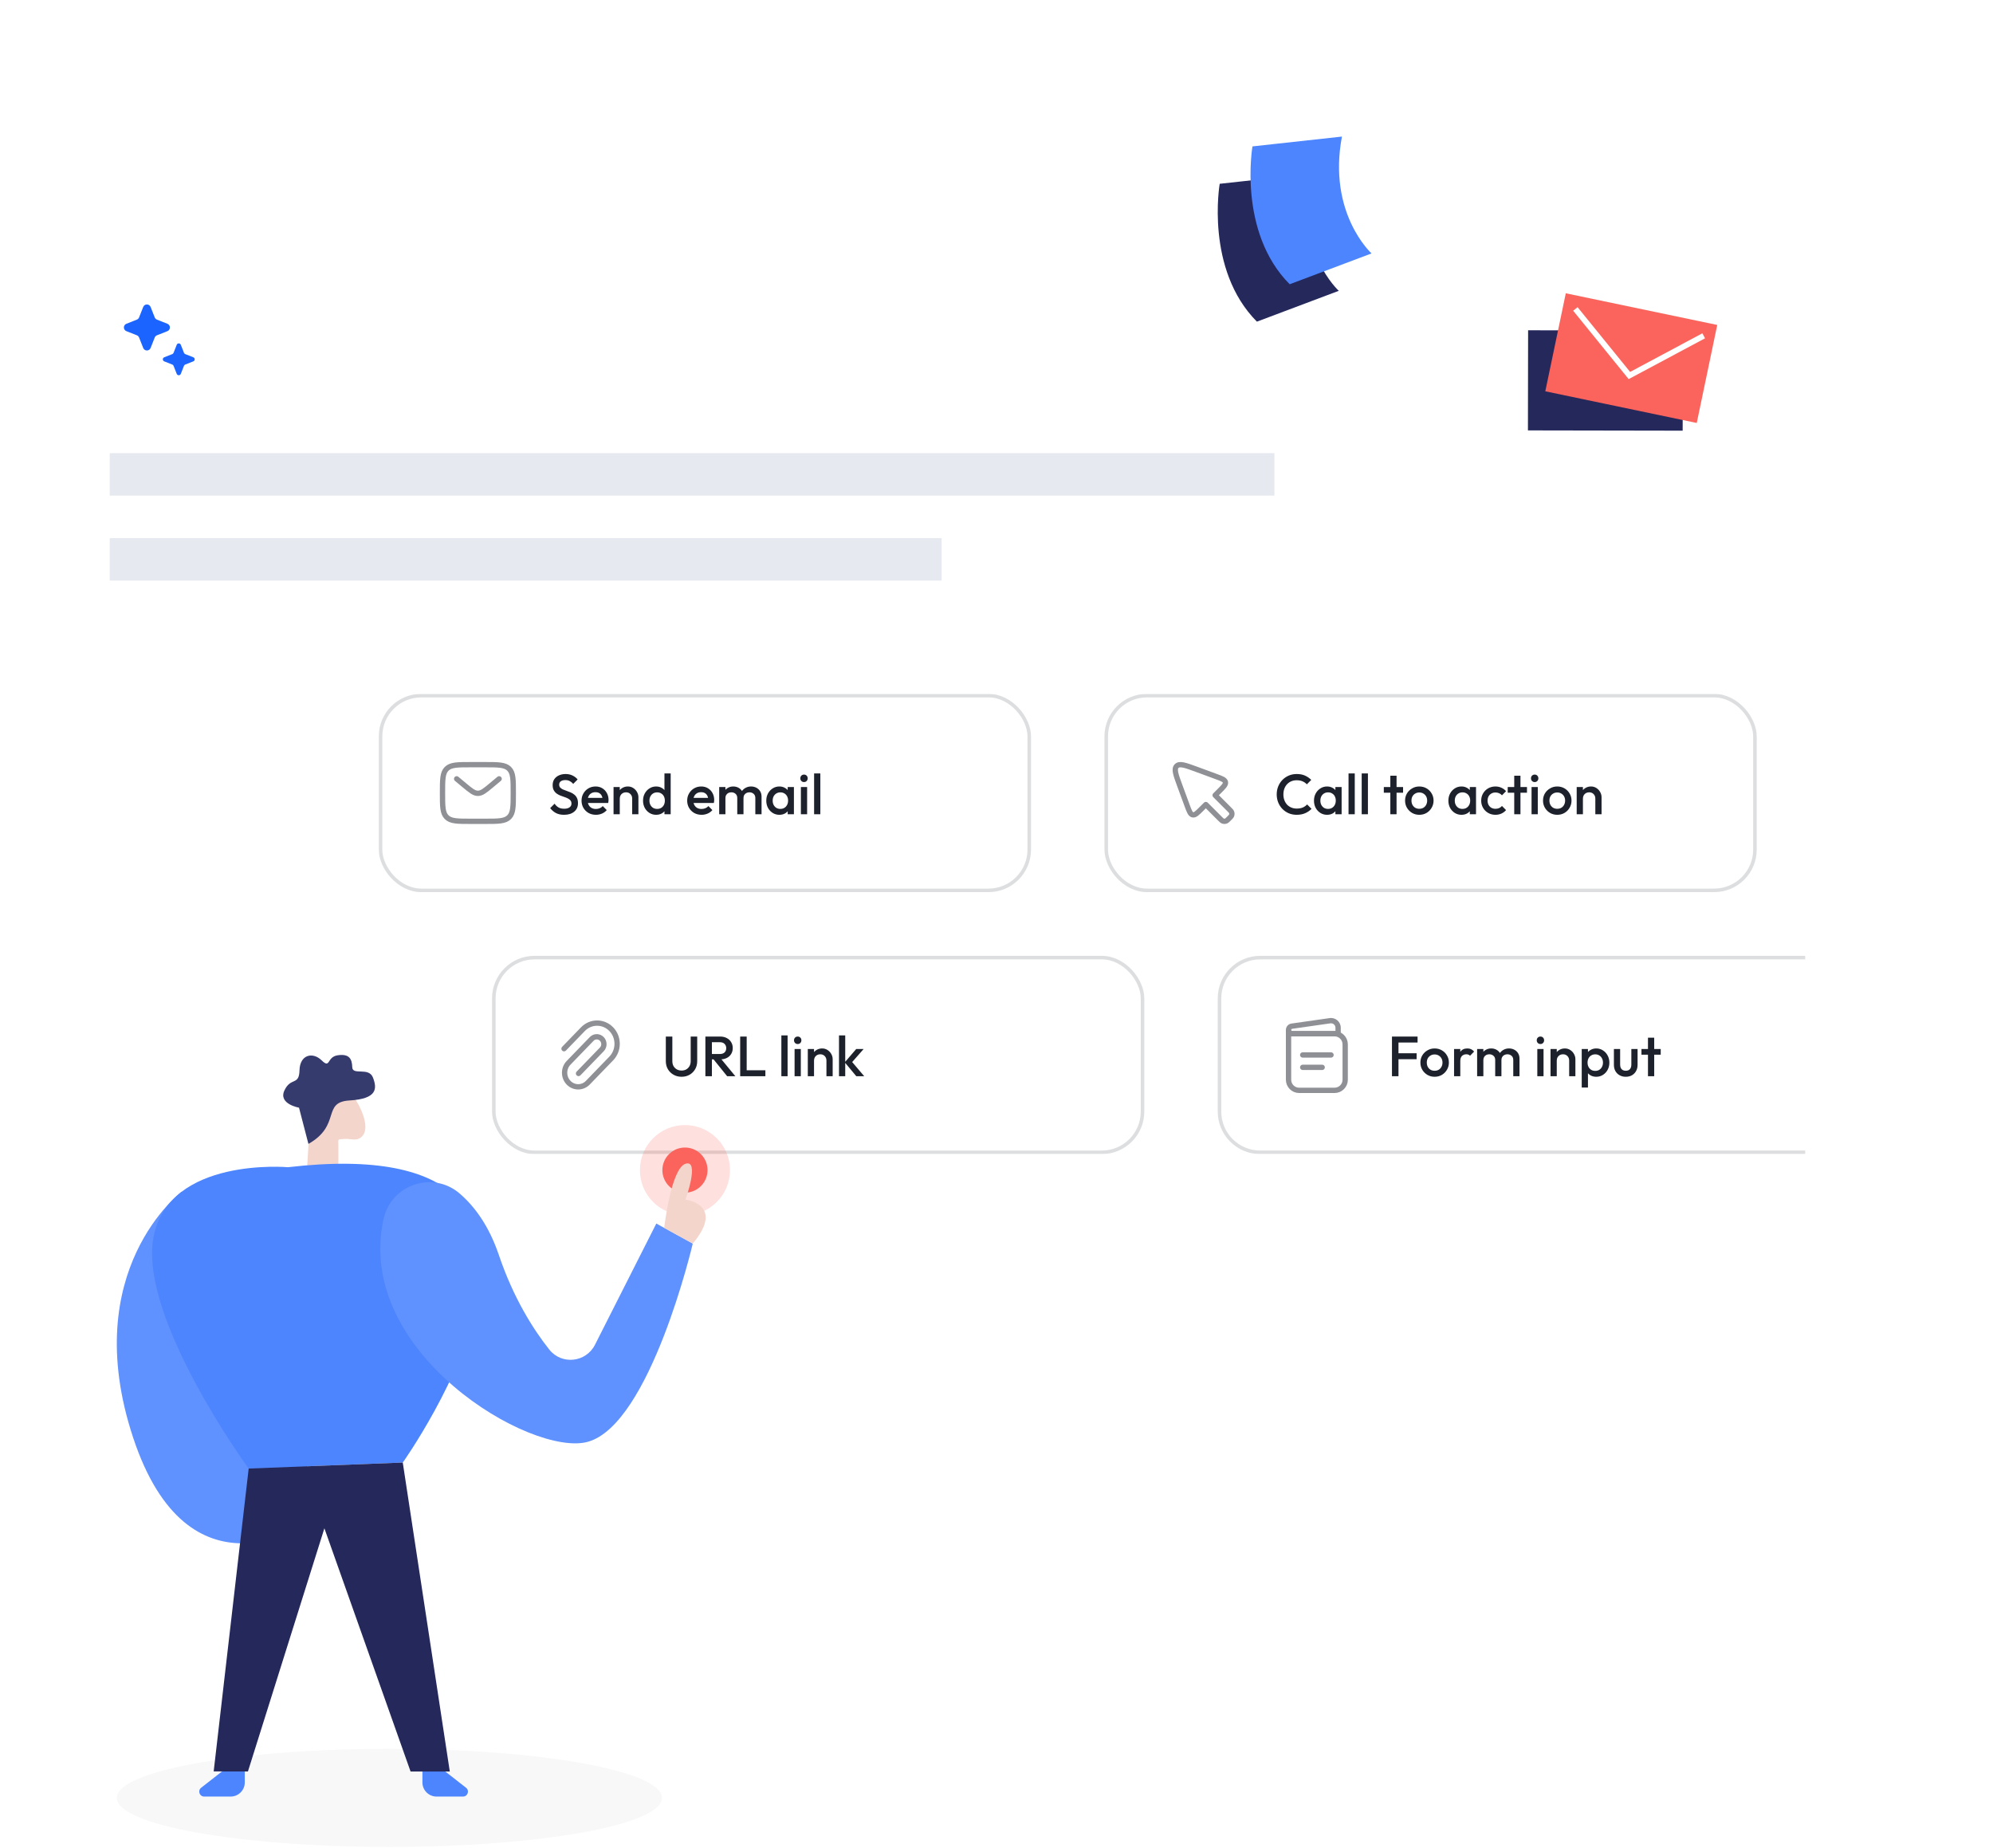 <svg width="563" height="522" viewBox="0 0 563 522" fill="none" xmlns="http://www.w3.org/2000/svg">
<rect y="58" width="510" height="330" rx="16" fill="white"/>
<path d="M344.552 51.918C344.552 51.918 340.363 76.077 355.064 90.858L378.191 82.15C378.191 82.15 365.725 70.84 369.829 49.145L344.552 51.918Z" fill="#24285B"/>
<path d="M353.808 41.353C353.808 41.353 349.619 65.512 364.32 80.293L387.446 71.585C387.446 71.585 374.981 60.275 379.085 38.58L353.808 41.353Z" fill="#4D85FF"/>
<path d="M475.382 93.371L431.673 93.294L431.623 121.578L475.332 121.655L475.382 93.371Z" fill="#24285B"/>
<path d="M485.102 91.791L442.319 82.846L436.53 110.531L479.313 119.477L485.102 91.791Z" fill="#FB645C"/>
<path d="M460.081 107.092L444.406 87.776L445.647 86.77L460.491 105.059L480.903 94.147L481.659 95.558L460.081 107.092Z" fill="white"/>
<g opacity="0.1">
<rect width="329" height="12" transform="matrix(-1 0 0 1 360 128)" fill="#031E59"/>
<rect width="235" height="12" transform="matrix(-1 0 0 1 266 152)" fill="#031E59"/>
</g>
<g opacity="0.03">
<path d="M110 521.71C152.526 521.71 187 515.507 187 507.855C187 500.203 152.526 494 110 494C67.474 494 33 500.203 33 507.855C33 515.507 67.474 521.71 110 521.71Z" fill="#000001"/>
</g>
<g clip-path="url(#clip0_389_3016)">
<g filter="url(#filter0_d_389_3016)">
<rect x="312" y="196" width="184.25" height="56" rx="12" fill="white"/>
<rect x="312.5" y="196.5" width="183.25" height="55" rx="11.5" stroke="#DDDEDF"/>
<path d="M344.574 231.2L340.636 227.262L339.433 228.464C338.202 229.695 337.587 230.311 336.925 230.166C336.263 230.02 335.962 229.203 335.36 227.57L333.353 222.12C332.152 218.861 331.551 217.231 332.391 216.391C333.231 215.551 334.861 216.152 338.12 217.353L343.57 219.36C345.203 219.962 346.02 220.263 346.166 220.925C346.311 221.587 345.695 222.202 344.464 223.433L343.262 224.636L347.2 228.574C347.608 228.982 347.812 229.186 347.906 229.413C348.031 229.717 348.031 230.057 347.906 230.361C347.812 230.588 347.608 230.792 347.2 231.2C346.792 231.608 346.588 231.812 346.361 231.906C346.057 232.031 345.717 232.031 345.413 231.906C345.186 231.812 344.982 231.608 344.574 231.2Z" stroke="#8E9095" stroke-width="1.5" stroke-linecap="round" stroke-linejoin="round"/>
<path d="M366.304 230.16C365.493 230.16 364.741 230.016 364.048 229.728C363.365 229.429 362.768 229.019 362.256 228.496C361.744 227.963 361.349 227.349 361.072 226.656C360.795 225.952 360.656 225.2 360.656 224.4C360.656 223.6 360.795 222.853 361.072 222.16C361.349 221.456 361.744 220.843 362.256 220.32C362.768 219.797 363.365 219.387 364.048 219.088C364.741 218.789 365.493 218.64 366.304 218.64C367.211 218.64 367.995 218.789 368.656 219.088C369.317 219.387 369.904 219.792 370.416 220.304L369.168 221.552C368.837 221.189 368.432 220.907 367.952 220.704C367.483 220.501 366.933 220.4 366.304 220.4C365.749 220.4 365.243 220.496 364.784 220.688C364.325 220.88 363.925 221.157 363.584 221.52C363.253 221.872 362.997 222.293 362.816 222.784C362.635 223.275 362.544 223.813 362.544 224.4C362.544 224.987 362.635 225.525 362.816 226.016C362.997 226.507 363.253 226.933 363.584 227.296C363.925 227.648 364.325 227.92 364.784 228.112C365.243 228.304 365.749 228.4 366.304 228.4C366.987 228.4 367.563 228.299 368.032 228.096C368.512 227.883 368.917 227.595 369.248 227.232L370.496 228.48C369.984 229.003 369.381 229.413 368.688 229.712C367.995 230.011 367.2 230.16 366.304 230.16ZM374.88 230.16C374.186 230.16 373.557 229.984 372.992 229.632C372.437 229.28 371.994 228.805 371.664 228.208C371.344 227.6 371.184 226.923 371.184 226.176C371.184 225.419 371.344 224.741 371.664 224.144C371.994 223.536 372.437 223.056 372.992 222.704C373.557 222.341 374.186 222.16 374.88 222.16C375.466 222.16 375.984 222.288 376.432 222.544C376.89 222.789 377.253 223.131 377.52 223.568C377.786 224.005 377.92 224.501 377.92 225.056V227.264C377.92 227.819 377.786 228.315 377.52 228.752C377.264 229.189 376.906 229.536 376.448 229.792C375.989 230.037 375.466 230.16 374.88 230.16ZM375.168 228.496C375.818 228.496 376.341 228.277 376.736 227.84C377.141 227.403 377.344 226.843 377.344 226.16C377.344 225.701 377.253 225.296 377.072 224.944C376.89 224.592 376.634 224.32 376.304 224.128C375.984 223.925 375.605 223.824 375.168 223.824C374.741 223.824 374.362 223.925 374.032 224.128C373.712 224.32 373.456 224.592 373.264 224.944C373.082 225.296 372.992 225.701 372.992 226.16C372.992 226.619 373.082 227.024 373.264 227.376C373.456 227.728 373.712 228.005 374.032 228.208C374.362 228.4 374.741 228.496 375.168 228.496ZM377.232 230V227.936L377.536 226.064L377.232 224.208V222.32H378.992V230H377.232ZM380.945 230V218.48H382.705V230H380.945ZM384.664 230V218.48H386.424V230H384.664ZM392.753 230V219.12H394.513V230H392.753ZM390.913 223.92V222.32H396.353V223.92H390.913ZM400.934 230.16C400.187 230.16 399.51 229.984 398.902 229.632C398.294 229.269 397.808 228.784 397.446 228.176C397.094 227.568 396.918 226.891 396.918 226.144C396.918 225.397 397.094 224.725 397.446 224.128C397.808 223.531 398.294 223.056 398.902 222.704C399.51 222.341 400.187 222.16 400.934 222.16C401.691 222.16 402.374 222.336 402.982 222.688C403.59 223.04 404.07 223.52 404.422 224.128C404.784 224.725 404.966 225.397 404.966 226.144C404.966 226.891 404.784 227.568 404.422 228.176C404.07 228.784 403.59 229.269 402.982 229.632C402.374 229.984 401.691 230.16 400.934 230.16ZM400.934 228.464C401.371 228.464 401.755 228.368 402.086 228.176C402.427 227.973 402.688 227.696 402.87 227.344C403.062 226.992 403.158 226.592 403.158 226.144C403.158 225.696 403.062 225.301 402.87 224.96C402.678 224.619 402.416 224.352 402.086 224.16C401.755 223.957 401.371 223.856 400.934 223.856C400.507 223.856 400.123 223.957 399.782 224.16C399.451 224.352 399.19 224.619 398.998 224.96C398.816 225.301 398.726 225.696 398.726 226.144C398.726 226.592 398.816 226.992 398.998 227.344C399.19 227.696 399.451 227.973 399.782 228.176C400.123 228.368 400.507 228.464 400.934 228.464ZM412.848 230.16C412.155 230.16 411.526 229.984 410.96 229.632C410.406 229.28 409.963 228.805 409.632 228.208C409.312 227.6 409.152 226.923 409.152 226.176C409.152 225.419 409.312 224.741 409.632 224.144C409.963 223.536 410.406 223.056 410.96 222.704C411.526 222.341 412.155 222.16 412.848 222.16C413.435 222.16 413.952 222.288 414.4 222.544C414.859 222.789 415.222 223.131 415.488 223.568C415.755 224.005 415.888 224.501 415.888 225.056V227.264C415.888 227.819 415.755 228.315 415.488 228.752C415.232 229.189 414.875 229.536 414.416 229.792C413.958 230.037 413.435 230.16 412.848 230.16ZM413.136 228.496C413.787 228.496 414.31 228.277 414.704 227.84C415.11 227.403 415.312 226.843 415.312 226.16C415.312 225.701 415.222 225.296 415.04 224.944C414.859 224.592 414.603 224.32 414.272 224.128C413.952 223.925 413.574 223.824 413.136 223.824C412.71 223.824 412.331 223.925 412 224.128C411.68 224.32 411.424 224.592 411.232 224.944C411.051 225.296 410.96 225.701 410.96 226.16C410.96 226.619 411.051 227.024 411.232 227.376C411.424 227.728 411.68 228.005 412 228.208C412.331 228.4 412.71 228.496 413.136 228.496ZM415.2 230V227.936L415.504 226.064L415.2 224.208V222.32H416.96V230H415.2ZM422.45 230.16C421.692 230.16 421.004 229.984 420.386 229.632C419.778 229.28 419.298 228.8 418.946 228.192C418.594 227.584 418.418 226.907 418.418 226.16C418.418 225.403 418.594 224.725 418.946 224.128C419.298 223.52 419.778 223.04 420.386 222.688C421.004 222.336 421.692 222.16 422.45 222.16C423.047 222.16 423.602 222.277 424.114 222.512C424.636 222.736 425.079 223.061 425.442 223.488L424.29 224.656C424.066 224.389 423.794 224.192 423.474 224.064C423.164 223.925 422.823 223.856 422.45 223.856C422.012 223.856 421.623 223.957 421.282 224.16C420.951 224.352 420.69 224.619 420.498 224.96C420.316 225.301 420.226 225.701 420.226 226.16C420.226 226.608 420.316 227.008 420.498 227.36C420.69 227.701 420.951 227.973 421.282 228.176C421.623 228.368 422.012 228.464 422.45 228.464C422.823 228.464 423.164 228.4 423.474 228.272C423.794 228.133 424.066 227.931 424.29 227.664L425.442 228.832C425.079 229.259 424.636 229.589 424.114 229.824C423.602 230.048 423.047 230.16 422.45 230.16ZM427.753 230V219.12H429.513V230H427.753ZM425.913 223.92V222.32H431.353V223.92H425.913ZM432.648 230V222.32H434.408V230H432.648ZM433.528 220.912C433.23 220.912 432.979 220.811 432.776 220.608C432.584 220.405 432.488 220.155 432.488 219.856C432.488 219.557 432.584 219.307 432.776 219.104C432.979 218.901 433.23 218.8 433.528 218.8C433.838 218.8 434.088 218.901 434.28 219.104C434.472 219.307 434.568 219.557 434.568 219.856C434.568 220.155 434.472 220.405 434.28 220.608C434.088 220.811 433.838 220.912 433.528 220.912ZM439.902 230.16C439.156 230.16 438.478 229.984 437.87 229.632C437.262 229.269 436.777 228.784 436.414 228.176C436.062 227.568 435.886 226.891 435.886 226.144C435.886 225.397 436.062 224.725 436.414 224.128C436.777 223.531 437.262 223.056 437.87 222.704C438.478 222.341 439.156 222.16 439.902 222.16C440.66 222.16 441.342 222.336 441.95 222.688C442.558 223.04 443.038 223.52 443.39 224.128C443.753 224.725 443.934 225.397 443.934 226.144C443.934 226.891 443.753 227.568 443.39 228.176C443.038 228.784 442.558 229.269 441.95 229.632C441.342 229.984 440.66 230.16 439.902 230.16ZM439.902 228.464C440.34 228.464 440.724 228.368 441.054 228.176C441.396 227.973 441.657 227.696 441.838 227.344C442.03 226.992 442.126 226.592 442.126 226.144C442.126 225.696 442.03 225.301 441.838 224.96C441.646 224.619 441.385 224.352 441.054 224.16C440.724 223.957 440.34 223.856 439.902 223.856C439.476 223.856 439.092 223.957 438.75 224.16C438.42 224.352 438.158 224.619 437.966 224.96C437.785 225.301 437.694 225.696 437.694 226.144C437.694 226.592 437.785 226.992 437.966 227.344C438.158 227.696 438.42 227.973 438.75 228.176C439.092 228.368 439.476 228.464 439.902 228.464ZM450.662 230V225.568C450.662 225.056 450.497 224.635 450.166 224.304C449.846 223.973 449.43 223.808 448.918 223.808C448.577 223.808 448.273 223.883 448.006 224.032C447.739 224.181 447.531 224.389 447.382 224.656C447.233 224.923 447.158 225.227 447.158 225.568L446.47 225.184C446.47 224.597 446.598 224.08 446.854 223.632C447.11 223.173 447.462 222.816 447.91 222.56C448.369 222.293 448.881 222.16 449.446 222.16C450.022 222.16 450.534 222.309 450.982 222.608C451.43 222.896 451.782 223.275 452.038 223.744C452.294 224.203 452.422 224.683 452.422 225.184V230H450.662ZM445.398 230V222.32H447.158V230H445.398Z" fill="#1D212B"/>
</g>
<g filter="url(#filter1_d_389_3016)">
<rect x="107" y="196" width="184.25" height="56" rx="12" fill="white"/>
<rect x="107.5" y="196.5" width="183.25" height="55" rx="11.5" stroke="#DDDEDF"/>
<path d="M125 224C125 220.229 125 218.343 126.172 217.172C127.343 216 129.229 216 133 216H137C140.771 216 142.657 216 143.828 217.172C145 218.343 145 220.229 145 224C145 227.771 145 229.657 143.828 230.828C142.657 232 140.771 232 137 232H133C129.229 232 127.343 232 126.172 230.828C125 229.657 125 227.771 125 224Z" stroke="#8E9095" stroke-width="1.5"/>
<path d="M129 220L131.159 221.799C132.996 223.33 133.914 224.095 135 224.095C136.086 224.095 137.004 223.33 138.841 221.799L141 220" stroke="#8E9095" stroke-width="1.5" stroke-linecap="round"/>
<path d="M159.336 230.16C158.451 230.16 157.699 230 157.08 229.68C156.461 229.36 155.907 228.891 155.416 228.272L156.664 227.024C156.973 227.472 157.341 227.824 157.768 228.08C158.195 228.325 158.739 228.448 159.4 228.448C160.019 228.448 160.509 228.32 160.872 228.064C161.245 227.808 161.432 227.456 161.432 227.008C161.432 226.635 161.336 226.331 161.144 226.096C160.952 225.861 160.696 225.669 160.376 225.52C160.067 225.36 159.72 225.221 159.336 225.104C158.963 224.976 158.584 224.837 158.2 224.688C157.827 224.528 157.48 224.331 157.16 224.096C156.851 223.861 156.6 223.557 156.408 223.184C156.216 222.811 156.12 222.336 156.12 221.76C156.12 221.099 156.28 220.539 156.6 220.08C156.931 219.611 157.373 219.253 157.928 219.008C158.483 218.763 159.101 218.64 159.784 218.64C160.52 218.64 161.176 218.784 161.752 219.072C162.339 219.36 162.813 219.728 163.176 220.176L161.928 221.424C161.608 221.061 161.272 220.795 160.92 220.624C160.579 220.443 160.184 220.352 159.736 220.352C159.181 220.352 158.744 220.464 158.424 220.688C158.115 220.912 157.96 221.227 157.96 221.632C157.96 221.973 158.056 222.251 158.248 222.464C158.44 222.667 158.691 222.843 159 222.992C159.32 223.131 159.667 223.264 160.04 223.392C160.424 223.52 160.803 223.664 161.176 223.824C161.56 223.984 161.907 224.192 162.216 224.448C162.536 224.693 162.792 225.013 162.984 225.408C163.176 225.803 163.272 226.299 163.272 226.896C163.272 227.899 162.915 228.693 162.2 229.28C161.496 229.867 160.541 230.16 159.336 230.16ZM168.341 230.16C167.573 230.16 166.88 229.989 166.261 229.648C165.653 229.296 165.168 228.816 164.805 228.208C164.453 227.6 164.277 226.917 164.277 226.16C164.277 225.403 164.453 224.725 164.805 224.128C165.157 223.52 165.632 223.04 166.229 222.688C166.837 222.336 167.509 222.16 168.245 222.16C168.96 222.16 169.589 222.325 170.133 222.656C170.688 222.987 171.12 223.44 171.429 224.016C171.749 224.592 171.909 225.248 171.909 225.984C171.909 226.112 171.898 226.245 171.877 226.384C171.866 226.512 171.845 226.656 171.813 226.816H165.509V225.376H170.901L170.245 225.952C170.224 225.483 170.133 225.088 169.973 224.768C169.813 224.448 169.584 224.203 169.285 224.032C168.997 223.861 168.64 223.776 168.213 223.776C167.765 223.776 167.376 223.872 167.045 224.064C166.714 224.256 166.458 224.528 166.277 224.88C166.096 225.221 166.005 225.632 166.005 226.112C166.005 226.592 166.101 227.013 166.293 227.376C166.485 227.739 166.757 228.021 167.109 228.224C167.461 228.416 167.866 228.512 168.325 228.512C168.72 228.512 169.082 228.443 169.413 228.304C169.754 228.165 170.042 227.963 170.277 227.696L171.397 228.832C171.024 229.269 170.57 229.6 170.037 229.824C169.504 230.048 168.938 230.16 168.341 230.16ZM178.584 230V225.568C178.584 225.056 178.418 224.635 178.088 224.304C177.768 223.973 177.352 223.808 176.84 223.808C176.498 223.808 176.194 223.883 175.928 224.032C175.661 224.181 175.453 224.389 175.304 224.656C175.154 224.923 175.08 225.227 175.08 225.568L174.392 225.184C174.392 224.597 174.52 224.08 174.776 223.632C175.032 223.173 175.384 222.816 175.832 222.56C176.29 222.293 176.802 222.16 177.368 222.16C177.944 222.16 178.456 222.309 178.904 222.608C179.352 222.896 179.704 223.275 179.96 223.744C180.216 224.203 180.344 224.683 180.344 225.184V230H178.584ZM173.32 230V222.32H175.08V230H173.32ZM185.348 230.16C184.655 230.16 184.026 229.984 183.46 229.632C182.906 229.28 182.463 228.805 182.132 228.208C181.812 227.6 181.652 226.923 181.652 226.176C181.652 225.419 181.812 224.741 182.132 224.144C182.463 223.536 182.906 223.056 183.46 222.704C184.026 222.341 184.655 222.16 185.348 222.16C185.935 222.16 186.452 222.288 186.9 222.544C187.359 222.789 187.722 223.131 187.988 223.568C188.255 224.005 188.388 224.501 188.388 225.056V227.264C188.388 227.819 188.255 228.315 187.988 228.752C187.732 229.189 187.375 229.536 186.916 229.792C186.458 230.037 185.935 230.16 185.348 230.16ZM185.636 228.496C186.074 228.496 186.452 228.4 186.772 228.208C187.103 228.005 187.359 227.728 187.54 227.376C187.722 227.024 187.812 226.619 187.812 226.16C187.812 225.701 187.722 225.296 187.54 224.944C187.359 224.592 187.103 224.32 186.772 224.128C186.452 223.925 186.074 223.824 185.636 223.824C185.21 223.824 184.831 223.925 184.5 224.128C184.18 224.32 183.924 224.592 183.732 224.944C183.551 225.296 183.46 225.701 183.46 226.16C183.46 226.619 183.551 227.024 183.732 227.376C183.924 227.728 184.18 228.005 184.5 228.208C184.831 228.4 185.21 228.496 185.636 228.496ZM189.46 230H187.7V227.936L188.004 226.064L187.7 224.208V218.48H189.46V230ZM198.185 230.16C197.417 230.16 196.723 229.989 196.105 229.648C195.497 229.296 195.011 228.816 194.649 228.208C194.297 227.6 194.121 226.917 194.121 226.16C194.121 225.403 194.297 224.725 194.649 224.128C195.001 223.52 195.475 223.04 196.073 222.688C196.681 222.336 197.353 222.16 198.089 222.16C198.803 222.16 199.433 222.325 199.977 222.656C200.531 222.987 200.963 223.44 201.273 224.016C201.593 224.592 201.753 225.248 201.753 225.984C201.753 226.112 201.742 226.245 201.721 226.384C201.71 226.512 201.689 226.656 201.657 226.816H195.353V225.376H200.745L200.089 225.952C200.067 225.483 199.977 225.088 199.817 224.768C199.657 224.448 199.427 224.203 199.129 224.032C198.841 223.861 198.483 223.776 198.057 223.776C197.609 223.776 197.219 223.872 196.889 224.064C196.558 224.256 196.302 224.528 196.121 224.88C195.939 225.221 195.849 225.632 195.849 226.112C195.849 226.592 195.945 227.013 196.137 227.376C196.329 227.739 196.601 228.021 196.953 228.224C197.305 228.416 197.71 228.512 198.169 228.512C198.563 228.512 198.926 228.443 199.257 228.304C199.598 228.165 199.886 227.963 200.121 227.696L201.241 228.832C200.867 229.269 200.414 229.6 199.881 229.824C199.347 230.048 198.782 230.16 198.185 230.16ZM203.164 230V222.32H204.924V230H203.164ZM208.268 230V225.424C208.268 224.912 208.108 224.517 207.788 224.24C207.468 223.952 207.073 223.808 206.604 223.808C206.284 223.808 205.996 223.872 205.74 224C205.494 224.128 205.297 224.315 205.148 224.56C204.998 224.795 204.924 225.083 204.924 225.424L204.236 225.04C204.236 224.453 204.364 223.947 204.62 223.52C204.876 223.093 205.222 222.763 205.66 222.528C206.097 222.283 206.588 222.16 207.132 222.16C207.676 222.16 208.166 222.277 208.604 222.512C209.041 222.747 209.388 223.077 209.644 223.504C209.9 223.931 210.028 224.443 210.028 225.04V230H208.268ZM213.372 230V225.424C213.372 224.912 213.212 224.517 212.892 224.24C212.572 223.952 212.177 223.808 211.708 223.808C211.398 223.808 211.116 223.872 210.86 224C210.604 224.128 210.401 224.315 210.252 224.56C210.102 224.795 210.028 225.083 210.028 225.424L209.036 225.04C209.089 224.453 209.26 223.947 209.548 223.52C209.836 223.093 210.204 222.763 210.652 222.528C211.11 222.283 211.612 222.16 212.156 222.16C212.71 222.16 213.212 222.277 213.66 222.512C214.108 222.747 214.465 223.077 214.732 223.504C214.998 223.931 215.132 224.443 215.132 225.04V230H213.372ZM220.161 230.16C219.467 230.16 218.838 229.984 218.273 229.632C217.718 229.28 217.275 228.805 216.945 228.208C216.625 227.6 216.465 226.923 216.465 226.176C216.465 225.419 216.625 224.741 216.945 224.144C217.275 223.536 217.718 223.056 218.273 222.704C218.838 222.341 219.467 222.16 220.161 222.16C220.747 222.16 221.265 222.288 221.713 222.544C222.171 222.789 222.534 223.131 222.801 223.568C223.067 224.005 223.201 224.501 223.201 225.056V227.264C223.201 227.819 223.067 228.315 222.801 228.752C222.545 229.189 222.187 229.536 221.729 229.792C221.27 230.037 220.747 230.16 220.161 230.16ZM220.449 228.496C221.099 228.496 221.622 228.277 222.017 227.84C222.422 227.403 222.625 226.843 222.625 226.16C222.625 225.701 222.534 225.296 222.353 224.944C222.171 224.592 221.915 224.32 221.585 224.128C221.265 223.925 220.886 223.824 220.449 223.824C220.022 223.824 219.643 223.925 219.313 224.128C218.993 224.32 218.737 224.592 218.545 224.944C218.363 225.296 218.273 225.701 218.273 226.16C218.273 226.619 218.363 227.024 218.545 227.376C218.737 227.728 218.993 228.005 219.313 228.208C219.643 228.4 220.022 228.496 220.449 228.496ZM222.513 230V227.936L222.817 226.064L222.513 224.208V222.32H224.273V230H222.513ZM226.242 230V222.32H228.002V230H226.242ZM227.122 220.912C226.823 220.912 226.573 220.811 226.37 220.608C226.178 220.405 226.082 220.155 226.082 219.856C226.082 219.557 226.178 219.307 226.37 219.104C226.573 218.901 226.823 218.8 227.122 218.8C227.431 218.8 227.682 218.901 227.874 219.104C228.066 219.307 228.162 219.557 228.162 219.856C228.162 220.155 228.066 220.405 227.874 220.608C227.682 220.811 227.431 220.912 227.122 220.912ZM229.976 230V218.48H231.736V230H229.976Z" fill="#1D212B"/>
</g>
<g filter="url(#filter2_d_389_3016)">
<rect x="139" y="270" width="184.25" height="56" rx="12" fill="white"/>
<rect x="139.5" y="270.5" width="183.25" height="55" rx="11.5" stroke="#DDDEDF"/>
<path d="M163.431 303.226L170.007 296.428C170.797 295.612 170.797 294.289 170.007 293.473C169.218 292.656 167.938 292.656 167.148 293.473L160.62 300.221C159.12 301.772 159.12 304.286 160.62 305.837C162.12 307.388 164.552 307.388 166.052 305.837L172.676 298.99C174.886 296.704 174.886 292.999 172.676 290.714C170.465 288.429 166.881 288.429 164.67 290.714L159.333 296.231" stroke="#8E9095" stroke-width="1.5" stroke-linecap="round"/>
<path d="M192.536 304.16C191.693 304.16 190.936 303.968 190.264 303.584C189.592 303.2 189.059 302.677 188.664 302.016C188.28 301.344 188.088 300.587 188.088 299.744V292.8H189.928V299.728C189.928 300.272 190.04 300.747 190.264 301.152C190.499 301.547 190.813 301.856 191.208 302.08C191.603 302.293 192.045 302.4 192.536 302.4C193.037 302.4 193.48 302.293 193.864 302.08C194.248 301.856 194.552 301.547 194.776 301.152C195 300.747 195.112 300.277 195.112 299.744V292.8H196.952V299.76C196.952 300.603 196.76 301.355 196.376 302.016C195.992 302.677 195.469 303.2 194.808 303.584C194.147 303.968 193.389 304.16 192.536 304.16ZM200.527 299.248V297.728H203.359C203.924 297.728 204.362 297.584 204.671 297.296C204.991 296.997 205.151 296.587 205.151 296.064C205.151 295.595 204.996 295.2 204.687 294.88C204.378 294.56 203.94 294.4 203.375 294.4H200.527V292.8H203.455C204.159 292.8 204.778 292.944 205.311 293.232C205.844 293.509 206.255 293.893 206.543 294.384C206.842 294.864 206.991 295.413 206.991 296.032C206.991 296.683 206.842 297.248 206.543 297.728C206.255 298.208 205.844 298.581 205.311 298.848C204.778 299.115 204.159 299.248 203.455 299.248H200.527ZM199.263 304V292.8H201.103V304H199.263ZM205.407 304L201.487 299.136L203.199 298.512L207.727 304H205.407ZM209.091 304V292.8H210.931V304H209.091ZM210.355 304V302.32H216.211V304H210.355ZM220.726 304V292.48H222.486V304H220.726ZM224.461 304V296.32H226.221V304H224.461ZM225.341 294.912C225.042 294.912 224.791 294.811 224.589 294.608C224.397 294.405 224.301 294.155 224.301 293.856C224.301 293.557 224.397 293.307 224.589 293.104C224.791 292.901 225.042 292.8 225.341 292.8C225.65 292.8 225.901 292.901 226.093 293.104C226.285 293.307 226.381 293.557 226.381 293.856C226.381 294.155 226.285 294.405 226.093 294.608C225.901 294.811 225.65 294.912 225.341 294.912ZM233.459 304V299.568C233.459 299.056 233.293 298.635 232.963 298.304C232.643 297.973 232.227 297.808 231.715 297.808C231.373 297.808 231.069 297.883 230.803 298.032C230.536 298.181 230.328 298.389 230.179 298.656C230.029 298.923 229.955 299.227 229.955 299.568L229.267 299.184C229.267 298.597 229.395 298.08 229.651 297.632C229.907 297.173 230.259 296.816 230.707 296.56C231.165 296.293 231.677 296.16 232.243 296.16C232.819 296.16 233.331 296.309 233.779 296.608C234.227 296.896 234.579 297.275 234.835 297.744C235.091 298.203 235.219 298.683 235.219 299.184V304H233.459ZM228.195 304V296.32H229.955V304H228.195ZM241.887 304L238.639 300.08L241.871 296.32H243.967L240.255 300.544L240.335 299.536L244.127 304H241.887ZM237.007 304V292.48H238.767V304H237.007Z" fill="#1D212B"/>
</g>
<g filter="url(#filter3_d_389_3016)">
<path d="M344 282C344 275.373 349.373 270 356 270H516.25C522.877 270 528.25 275.373 528.25 282V314C528.25 320.627 522.877 326 516.25 326H356C349.373 326 344 320.627 344 314V282Z" fill="white"/>
<path d="M344.5 282C344.5 275.649 349.649 270.5 356 270.5H516.25C522.601 270.5 527.75 275.649 527.75 282V314C527.75 320.351 522.601 325.5 516.25 325.5H356C349.649 325.5 344.5 320.351 344.5 314V282Z" stroke="#DDDEDF"/>
<path d="M364 292V305C364 306.657 365.343 308 367 308H377C378.657 308 380 306.657 380 305V295C380 293.343 378.657 292 377 292H364ZM364 292V291" stroke="#8E9095" stroke-width="1.5"/>
<path d="M378 292V292.75H378.75V292H378ZM365.071 292.75H378V291.25H365.071V292.75ZM378.75 292V290.306H377.25V292H378.75ZM375.611 287.584L364.814 289.126L365.026 290.611L375.823 289.069L375.611 287.584ZM364.814 289.126C363.916 289.254 363.25 290.023 363.25 290.929H364.75C364.75 290.769 364.867 290.634 365.026 290.611L364.814 289.126ZM378.75 290.306C378.75 288.633 377.268 287.347 375.611 287.584L375.823 289.069C376.576 288.961 377.25 289.545 377.25 290.306H378.75ZM365.071 291.25C364.894 291.25 364.75 291.106 364.75 290.929H363.25C363.25 291.935 364.065 292.75 365.071 292.75V291.25Z" fill="#8E9095"/>
<path d="M368 298H376" stroke="#8E9095" stroke-width="1.5" stroke-linecap="round"/>
<path d="M368 301.5H373.5" stroke="#8E9095" stroke-width="1.5" stroke-linecap="round"/>
<path d="M393.216 304V292.8H395.056V304H393.216ZM394.48 299.2V297.52H400.176V299.2H394.48ZM394.48 294.48V292.8H400.448V294.48H394.48ZM405.262 304.16C404.515 304.16 403.838 303.984 403.23 303.632C402.622 303.269 402.136 302.784 401.774 302.176C401.422 301.568 401.246 300.891 401.246 300.144C401.246 299.397 401.422 298.725 401.774 298.128C402.136 297.531 402.622 297.056 403.23 296.704C403.838 296.341 404.515 296.16 405.262 296.16C406.019 296.16 406.702 296.336 407.31 296.688C407.918 297.04 408.398 297.52 408.75 298.128C409.112 298.725 409.294 299.397 409.294 300.144C409.294 300.891 409.112 301.568 408.75 302.176C408.398 302.784 407.918 303.269 407.31 303.632C406.702 303.984 406.019 304.16 405.262 304.16ZM405.262 302.464C405.699 302.464 406.083 302.368 406.414 302.176C406.755 301.973 407.016 301.696 407.198 301.344C407.39 300.992 407.486 300.592 407.486 300.144C407.486 299.696 407.39 299.301 407.198 298.96C407.006 298.619 406.744 298.352 406.414 298.16C406.083 297.957 405.699 297.856 405.262 297.856C404.835 297.856 404.451 297.957 404.11 298.16C403.779 298.352 403.518 298.619 403.326 298.96C403.144 299.301 403.054 299.696 403.054 300.144C403.054 300.592 403.144 300.992 403.326 301.344C403.518 301.696 403.779 301.973 404.11 302.176C404.451 302.368 404.835 302.464 405.262 302.464ZM410.757 304V296.32H412.517V304H410.757ZM412.517 299.728L411.909 299.424C411.909 298.453 412.123 297.669 412.549 297.072C412.987 296.464 413.643 296.16 414.517 296.16C414.901 296.16 415.248 296.229 415.557 296.368C415.867 296.507 416.155 296.731 416.421 297.04L415.269 298.224C415.131 298.075 414.976 297.968 414.805 297.904C414.635 297.84 414.437 297.808 414.213 297.808C413.723 297.808 413.317 297.963 412.997 298.272C412.677 298.581 412.517 299.067 412.517 299.728ZM417.273 304V296.32H419.033V304H417.273ZM422.377 304V299.424C422.377 298.912 422.217 298.517 421.897 298.24C421.577 297.952 421.182 297.808 420.713 297.808C420.393 297.808 420.105 297.872 419.849 298C419.604 298.128 419.406 298.315 419.257 298.56C419.108 298.795 419.033 299.083 419.033 299.424L418.345 299.04C418.345 298.453 418.473 297.947 418.729 297.52C418.985 297.093 419.332 296.763 419.769 296.528C420.206 296.283 420.697 296.16 421.241 296.16C421.785 296.16 422.276 296.277 422.713 296.512C423.15 296.747 423.497 297.077 423.753 297.504C424.009 297.931 424.137 298.443 424.137 299.04V304H422.377ZM427.481 304V299.424C427.481 298.912 427.321 298.517 427.001 298.24C426.681 297.952 426.286 297.808 425.817 297.808C425.508 297.808 425.225 297.872 424.969 298C424.713 298.128 424.51 298.315 424.361 298.56C424.212 298.795 424.137 299.083 424.137 299.424L423.145 299.04C423.198 298.453 423.369 297.947 423.657 297.52C423.945 297.093 424.313 296.763 424.761 296.528C425.22 296.283 425.721 296.16 426.265 296.16C426.82 296.16 427.321 296.277 427.769 296.512C428.217 296.747 428.574 297.077 428.841 297.504C429.108 297.931 429.241 298.443 429.241 299.04V304H427.481ZM434.273 304V296.32H436.033V304H434.273ZM435.153 294.912C434.855 294.912 434.604 294.811 434.401 294.608C434.209 294.405 434.113 294.155 434.113 293.856C434.113 293.557 434.209 293.307 434.401 293.104C434.604 292.901 434.855 292.8 435.153 292.8C435.463 292.8 435.713 292.901 435.905 293.104C436.097 293.307 436.193 293.557 436.193 293.856C436.193 294.155 436.097 294.405 435.905 294.608C435.713 294.811 435.463 294.912 435.153 294.912ZM443.271 304V299.568C443.271 299.056 443.106 298.635 442.775 298.304C442.455 297.973 442.039 297.808 441.527 297.808C441.186 297.808 440.882 297.883 440.615 298.032C440.349 298.181 440.141 298.389 439.991 298.656C439.842 298.923 439.767 299.227 439.767 299.568L439.079 299.184C439.079 298.597 439.207 298.08 439.463 297.632C439.719 297.173 440.071 296.816 440.519 296.56C440.978 296.293 441.49 296.16 442.055 296.16C442.631 296.16 443.143 296.309 443.591 296.608C444.039 296.896 444.391 297.275 444.647 297.744C444.903 298.203 445.031 298.683 445.031 299.184V304H443.271ZM438.007 304V296.32H439.767V304H438.007ZM450.932 304.16C450.345 304.16 449.822 304.037 449.364 303.792C448.905 303.536 448.542 303.189 448.276 302.752C448.02 302.315 447.892 301.819 447.892 301.264V299.056C447.892 298.501 448.025 298.005 448.292 297.568C448.558 297.131 448.921 296.789 449.38 296.544C449.838 296.288 450.356 296.16 450.932 296.16C451.625 296.16 452.249 296.341 452.804 296.704C453.369 297.056 453.812 297.536 454.132 298.144C454.462 298.741 454.628 299.419 454.628 300.176C454.628 300.923 454.462 301.6 454.132 302.208C453.812 302.805 453.369 303.28 452.804 303.632C452.249 303.984 451.625 304.16 450.932 304.16ZM450.644 302.496C451.07 302.496 451.444 302.4 451.764 302.208C452.094 302.005 452.35 301.728 452.532 301.376C452.724 301.024 452.82 300.619 452.82 300.16C452.82 299.701 452.724 299.296 452.532 298.944C452.35 298.592 452.094 298.32 451.764 298.128C451.444 297.925 451.07 297.824 450.644 297.824C450.217 297.824 449.838 297.925 449.508 298.128C449.177 298.32 448.921 298.592 448.74 298.944C448.558 299.296 448.468 299.701 448.468 300.16C448.468 300.619 448.558 301.024 448.74 301.376C448.921 301.728 449.177 302.005 449.508 302.208C449.838 302.4 450.217 302.496 450.644 302.496ZM446.82 307.2V296.32H448.58V298.384L448.276 300.256L448.58 302.112V307.2H446.82ZM459.253 304.16C458.602 304.16 458.021 304.016 457.509 303.728C457.008 303.44 456.613 303.045 456.325 302.544C456.048 302.032 455.909 301.445 455.909 300.784V296.32H457.669V300.704C457.669 301.077 457.728 301.397 457.845 301.664C457.973 301.92 458.154 302.117 458.389 302.256C458.634 302.395 458.922 302.464 459.253 302.464C459.765 302.464 460.154 302.315 460.421 302.016C460.698 301.707 460.837 301.269 460.837 300.704V296.32H462.597V300.784C462.597 301.456 462.453 302.048 462.165 302.56C461.888 303.061 461.498 303.456 460.997 303.744C460.496 304.021 459.914 304.16 459.253 304.16ZM465.535 304V293.12H467.295V304H465.535ZM463.695 297.92V296.32H469.135V297.92H463.695Z" fill="#1D212B"/>
</g>
</g>
<path opacity="0.2" d="M193.492 343.25C200.52 343.25 206.216 337.553 206.216 330.526C206.216 323.499 200.52 317.802 193.492 317.802C186.465 317.802 180.769 323.499 180.769 330.526C180.769 337.553 186.465 343.25 193.492 343.25Z" fill="#FB645C"/>
<path d="M193.493 336.904C197.015 336.904 199.871 334.049 199.871 330.526C199.871 327.004 197.015 324.148 193.493 324.148C189.97 324.148 187.115 327.004 187.115 330.526C187.115 334.049 189.97 336.904 193.493 336.904Z" fill="#FB645C"/>
<path d="M51.313 336.637C51.313 336.637 21.943 358.689 37.592 406.042C53.242 453.396 86.704 430.331 86.704 430.331V391.625L51.313 336.629V336.637Z" fill="#5F91FF"/>
<path d="M125.756 500.385L131.656 504.996C132.702 505.815 132.118 507.484 130.797 507.484H123.325C121.12 507.484 119.329 505.693 119.329 503.489V500.377H125.756V500.385Z" fill="#4D85FF"/>
<path d="M62.721 500.385L56.821 504.996C55.776 505.815 56.359 507.484 57.68 507.484H65.152C67.357 507.484 69.148 505.693 69.148 503.489V500.377H62.721V500.385Z" fill="#4D85FF"/>
<path d="M86.71 330.526L87.723 313.807C87.723 313.807 88.914 303.044 94.312 304.998C99.701 306.943 105.325 317.543 102.416 320.842C100.844 322.625 99.198 321.539 97.091 321.733C95.276 321.903 95.592 321.628 95.592 323.451V329.846L86.71 330.526Z" fill="#F4D5CC"/>
<path d="M87.124 323.114L84.466 312.892C84.466 312.892 78.555 311.862 80.349 308.02C82.143 304.178 84.498 306.747 84.606 302.333C84.715 297.919 88.317 297.037 90.865 299.525C93.41 302.018 92.235 298.545 95.421 298.086C98.607 297.627 99.447 299.048 99.51 301.46C99.574 303.872 104.179 301.321 105.354 304.371C106.524 307.421 106.682 310.386 98.751 310.85C90.82 311.313 96.478 317.832 87.124 323.123V323.114Z" fill="#363B6D"/>
<path d="M81.345 329.708C81.345 329.708 47.777 326.717 43.384 349.377C38.992 372.037 70.242 414.828 70.242 414.828L113.778 413.134C113.778 413.134 181.409 318.135 81.345 329.708Z" fill="#4D85FF"/>
<path d="M70.25 414.828L60.363 500.385L70.039 500.393L91.637 431.709L115.983 500.409H127.061L113.778 413.134L70.25 414.828Z" fill="#24285B"/>
<path d="M108.372 344.263C110.536 334.57 122.255 330.656 129.808 337.107C133.966 340.665 138.091 346.135 140.944 354.572C145.077 366.761 150.653 375.522 155.183 381.235C158.668 385.62 165.54 384.866 168.069 379.874L185.404 345.617L195.697 351.282C195.697 351.282 183.759 402.339 166.051 407.274C150.223 411.691 99.936 381.965 108.364 344.263H108.372Z" fill="#5F91FF"/>
<path d="M187.633 346.832C187.633 346.832 189.529 330.064 193.646 328.735C197.763 327.398 193.646 338.866 193.646 338.866C193.646 338.866 204.968 340.17 195.705 351.282L187.633 346.832Z" fill="#F4D5CC"/>
<path d="M40.453 86.713C40.828 85.763 42.172 85.763 42.547 86.713L43.709 89.657C43.823 89.948 44.053 90.177 44.343 90.292L47.287 91.453C48.238 91.828 48.238 93.172 47.287 93.547L44.343 94.709C44.053 94.823 43.823 95.053 43.709 95.343L42.547 98.287C42.172 99.238 40.828 99.238 40.453 98.287L39.291 95.343C39.177 95.053 38.947 94.823 38.657 94.709L35.713 93.547C34.762 93.172 34.763 91.828 35.713 91.453L38.657 90.292C38.947 90.177 39.177 89.948 39.291 89.657L40.453 86.713Z" fill="#1C64FF"/>
<path d="M49.925 97.392C50.13 96.87 50.87 96.87 51.075 97.392L51.976 99.675C52.039 99.835 52.165 99.961 52.325 100.024L54.608 100.925C55.13 101.131 55.13 101.87 54.608 102.076L52.325 102.976C52.165 103.039 52.039 103.165 51.976 103.325L51.075 105.608C50.87 106.131 50.13 106.131 49.925 105.608L49.024 103.325C48.961 103.165 48.835 103.039 48.675 102.976L46.392 102.076C45.87 101.87 45.87 101.131 46.392 100.925L48.675 100.024C48.835 99.961 48.961 99.835 49.024 99.675L49.925 97.392Z" fill="#1C64FF"/>
<defs>
<filter id="filter0_d_389_3016" x="309" y="193" width="254" height="62" filterUnits="userSpaceOnUse" color-interpolation-filters="sRGB">
<feFlood flood-opacity="0" result="BackgroundImageFix"/>
<feColorMatrix in="SourceAlpha" type="matrix" values="0 0 0 0 0 0 0 0 0 0 0 0 0 0 0 0 0 0 127 0" result="hardAlpha"/>
<feMorphology radius="3" operator="dilate" in="SourceAlpha" result="effect1_dropShadow_389_3016"/>
<feOffset/>
<feColorMatrix type="matrix" values="0 0 0 0 0.937 0 0 0 0 0.278 0 0 0 0 0.435 0 0 0 0.1 0"/>
<feBlend mode="normal" in2="BackgroundImageFix" result="effect1_dropShadow_389_3016"/>
<feBlend mode="normal" in="SourceGraphic" in2="effect1_dropShadow_389_3016" result="shape"/>
</filter>
<filter id="filter1_d_389_3016" x="104" y="193" width="190.25" height="62" filterUnits="userSpaceOnUse" color-interpolation-filters="sRGB">
<feFlood flood-opacity="0" result="BackgroundImageFix"/>
<feColorMatrix in="SourceAlpha" type="matrix" values="0 0 0 0 0 0 0 0 0 0 0 0 0 0 0 0 0 0 127 0" result="hardAlpha"/>
<feMorphology radius="3" operator="dilate" in="SourceAlpha" result="effect1_dropShadow_389_3016"/>
<feOffset/>
<feColorMatrix type="matrix" values="0 0 0 0 0.937 0 0 0 0 0.278 0 0 0 0 0.435 0 0 0 0.1 0"/>
<feBlend mode="normal" in2="BackgroundImageFix" result="effect1_dropShadow_389_3016"/>
<feBlend mode="normal" in="SourceGraphic" in2="effect1_dropShadow_389_3016" result="shape"/>
</filter>
<filter id="filter2_d_389_3016" x="136" y="267" width="190.25" height="62" filterUnits="userSpaceOnUse" color-interpolation-filters="sRGB">
<feFlood flood-opacity="0" result="BackgroundImageFix"/>
<feColorMatrix in="SourceAlpha" type="matrix" values="0 0 0 0 0 0 0 0 0 0 0 0 0 0 0 0 0 0 127 0" result="hardAlpha"/>
<feMorphology radius="3" operator="dilate" in="SourceAlpha" result="effect1_dropShadow_389_3016"/>
<feOffset/>
<feColorMatrix type="matrix" values="0 0 0 0 0.937 0 0 0 0 0.278 0 0 0 0 0.435 0 0 0 0.1 0"/>
<feBlend mode="normal" in2="BackgroundImageFix" result="effect1_dropShadow_389_3016"/>
<feBlend mode="normal" in="SourceGraphic" in2="effect1_dropShadow_389_3016" result="shape"/>
</filter>
<filter id="filter3_d_389_3016" x="341" y="267" width="190.25" height="62" filterUnits="userSpaceOnUse" color-interpolation-filters="sRGB">
<feFlood flood-opacity="0" result="BackgroundImageFix"/>
<feColorMatrix in="SourceAlpha" type="matrix" values="0 0 0 0 0 0 0 0 0 0 0 0 0 0 0 0 0 0 127 0" result="hardAlpha"/>
<feMorphology radius="3" operator="dilate" in="SourceAlpha" result="effect1_dropShadow_389_3016"/>
<feOffset/>
<feColorMatrix type="matrix" values="0 0 0 0 0.937 0 0 0 0 0.278 0 0 0 0 0.435 0 0 0 0.1 0"/>
<feBlend mode="normal" in2="BackgroundImageFix" result="effect1_dropShadow_389_3016"/>
<feBlend mode="normal" in="SourceGraphic" in2="effect1_dropShadow_389_3016" result="shape"/>
</filter>
<clipPath id="clip0_389_3016">
<rect width="403" height="130" fill="white" transform="translate(107 196)"/>
</clipPath>
</defs>
</svg>
